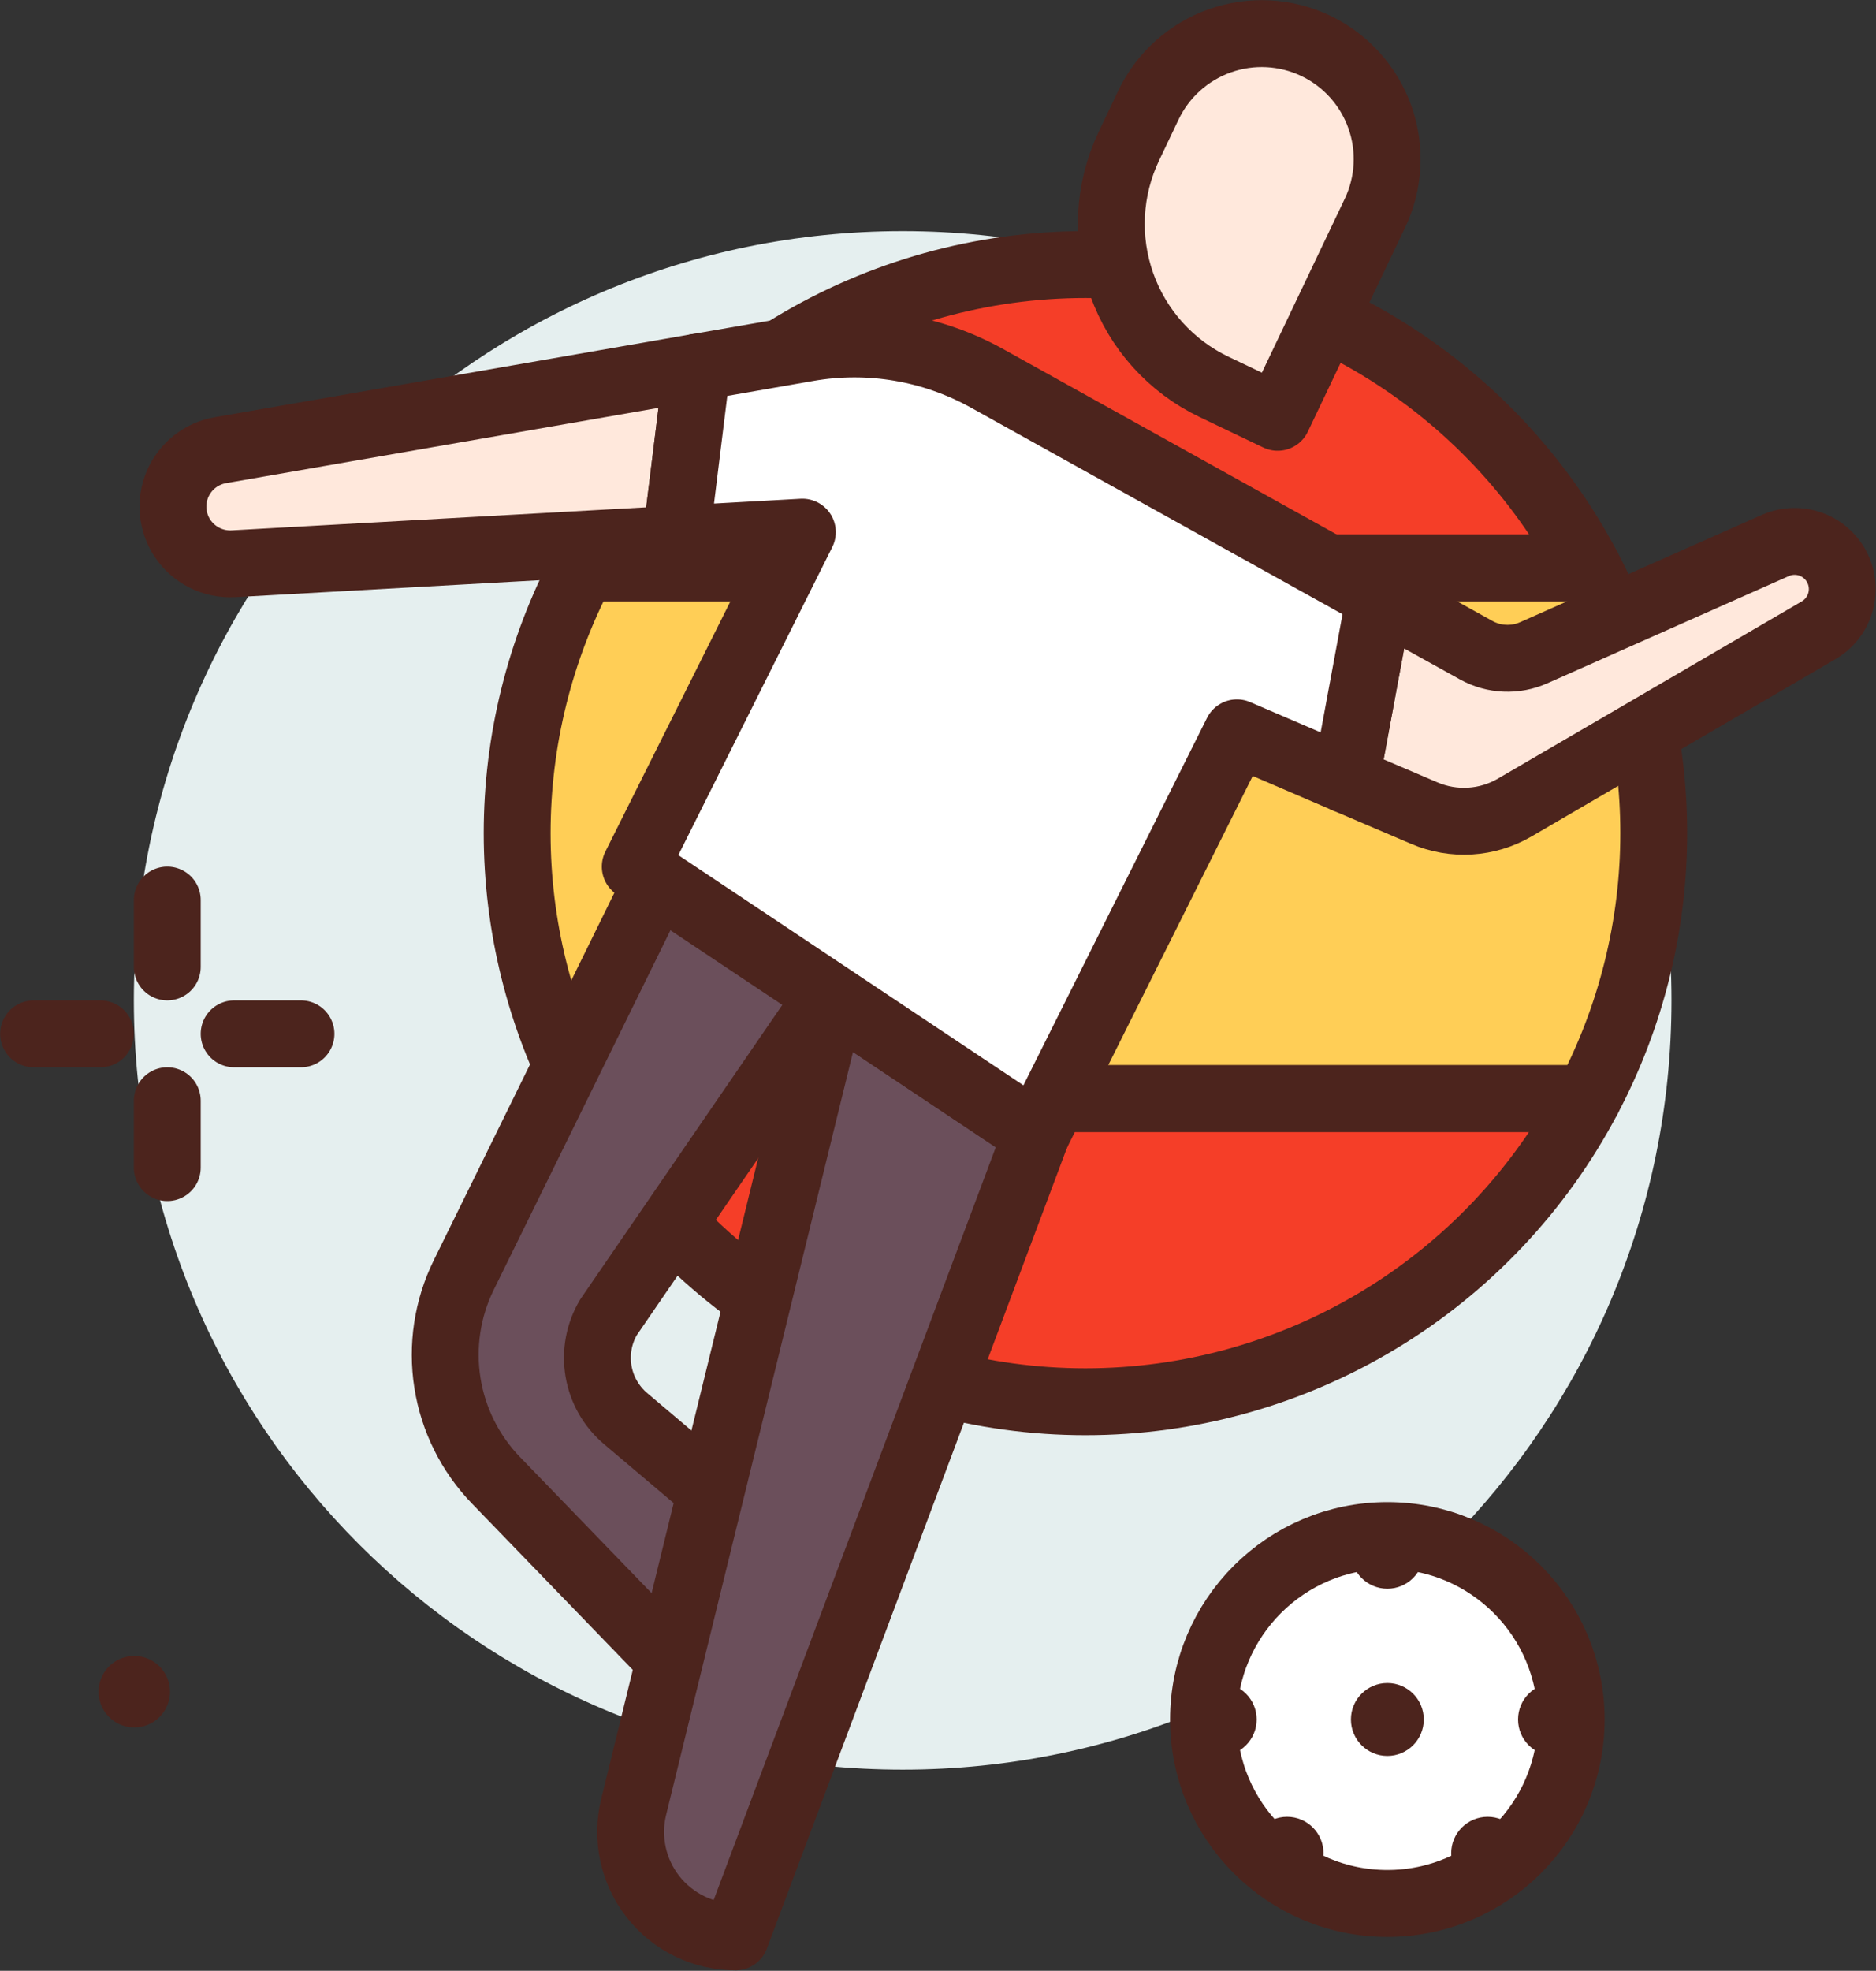 <svg width="4190" height="4399" viewBox="0 0 4190 4399" fill="none" xmlns="http://www.w3.org/2000/svg">
<rect x="0" y="0" width="4190" height="4399" fill="#333333" stroke="none"/>
<path d="M2016.08 3950.09C2964.41 3950.09 3733.19 3181.31 3733.19 2232.98C3733.19 1284.65 2964.41 515.87 2016.08 515.87C1067.75 515.87 298.971 1284.65 298.971 2232.98C298.971 3181.31 1067.75 3950.09 2016.08 3950.09Z" fill="#E5EFEF"/>
<path d="M2424.23 3128.87C2655.21 3128.92 2881.81 3065.9 3079.59 2946.6C3277.38 2827.31 3438.84 2656.28 3546.55 2451.96H1302.14C1409.83 2656.25 1571.25 2827.26 1768.99 2946.55C1966.74 3065.84 2193.29 3128.88 2424.23 3128.87Z" fill="#F53E28" stroke="#4C241D" stroke-width="149.314" stroke-linecap="round" stroke-linejoin="round"/>
<path d="M3546.53 1267.43H1302.12C1205.54 1449.91 1155.05 1653.23 1155.05 1859.69C1155.05 2066.14 1205.54 2269.47 1302.12 2451.94H3546.53C3643.11 2269.47 3693.6 2066.14 3693.6 1859.69C3693.6 1653.23 3643.11 1449.91 3546.53 1267.43Z" fill="#FFCE56" stroke="#4C241D" stroke-width="149.314" stroke-linecap="round" stroke-linejoin="round"/>
<path d="M2424.23 590.526C2193.29 590.52 1966.74 653.561 1768.99 772.851C1571.25 892.14 1409.83 1063.15 1302.14 1267.44H3546.55C3438.84 1063.12 3277.38 892.085 3079.59 772.793C2881.81 653.501 2655.21 590.479 2424.23 590.526Z" fill="#F53E28" stroke="#4C241D" stroke-width="149.314" stroke-linecap="round" stroke-linejoin="round"/>
<path d="M1874.25 2189.97L1359.11 2940.27C1337.7 2976.38 1329.77 3018.91 1336.74 3060.31C1343.71 3101.71 1365.13 3139.3 1397.19 3166.4L1602.27 3339.91C1650.93 3381.04 1686.44 3435.55 1704.41 3496.67C1722.38 3557.8 1722.01 3622.86 1703.36 3683.78L1648.48 3862.95L1107.82 3304.29C1050.09 3244.63 1012.18 3168.59 999.288 3086.57C986.393 3004.55 999.136 2920.55 1035.78 2846.05L1486.93 1928.59L1874.25 2189.97Z" fill="#6B4F5B" stroke="#4C241D" stroke-width="149.314" stroke-linecap="round" stroke-linejoin="round"/>
<path d="M2314.71 2531.6L1642.8 4323.37C1607.29 4323.37 1572.24 4315.3 1540.3 4299.76C1508.37 4284.23 1480.39 4261.64 1458.47 4233.7C1436.55 4205.76 1421.26 4173.2 1413.78 4138.49C1406.29 4103.78 1406.79 4067.81 1415.24 4033.32L1857.96 2227.07L2314.71 2531.6Z" fill="#6B4F5B" stroke="#4C241D" stroke-width="149.314" stroke-linecap="round" stroke-linejoin="round"/>
<path d="M1509.67 1203.45L521.208 1258.4C498.994 1259.61 476.846 1255.02 456.947 1245.07C437.048 1235.12 420.085 1220.16 407.73 1201.66C395.938 1183.96 388.747 1163.6 386.809 1142.43C384.871 1121.25 388.248 1099.93 396.632 1080.38C405.017 1060.84 418.145 1043.7 434.827 1030.51C451.509 1017.33 471.217 1008.51 492.167 1004.86L1557.07 819.637L1509.67 1203.45Z" fill="#FFE8DC" stroke="#4C241D" stroke-width="149.314" stroke-linecap="round" stroke-linejoin="round"/>
<path d="M3081.64 1331.87L3297.03 1451.32C3316.56 1462.15 3338.33 1468.29 3360.64 1469.27C3382.95 1470.26 3405.18 1466.06 3425.59 1457L3964.98 1217.65C3984.63 1208.9 4006.48 1206.31 4027.63 1210.23C4048.78 1214.15 4068.25 1224.39 4083.46 1239.6C4094.98 1251.11 4103.71 1265.11 4108.96 1280.53C4114.22 1295.95 4115.87 1312.36 4113.79 1328.52C4111.7 1344.67 4105.94 1360.13 4096.94 1373.71C4087.94 1387.28 4075.95 1398.61 4061.89 1406.83L3383.11 1802.51C3352.75 1820.22 3318.66 1830.58 3283.58 1832.74C3248.49 1834.91 3213.39 1828.82 3181.08 1814.98L3006.01 1740.25L3081.64 1331.87Z" fill="#FFE8DC" stroke="#4C241D" stroke-width="149.314" stroke-linecap="round" stroke-linejoin="round"/>
<path d="M3006.03 1740.25L2762.65 1635.73L2314.71 2531.61L1418.82 1934.36L1792.11 1187.79L1509.68 1203.47L1557.09 819.657L1803.9 776.729C1941.21 752.872 2082.54 776.77 2204.36 844.443L3081.66 1331.88L3006.03 1740.25Z" fill="white" stroke="#4C241D" stroke-width="149.314" stroke-linecap="round" stroke-linejoin="round"/>
<path d="M373.627 2009.01V2158.32" stroke="#4C241D" stroke-width="149.314" stroke-linecap="round" stroke-linejoin="round"/>
<path d="M373.627 2456.95V2606.26" stroke="#4C241D" stroke-width="149.314" stroke-linecap="round" stroke-linejoin="round"/>
<path d="M75 2307.64H224.314" stroke="#4C241D" stroke-width="149.314" stroke-linecap="round" stroke-linejoin="round"/>
<path d="M522.941 2307.64H672.255" stroke="#4C241D" stroke-width="149.314" stroke-linecap="round" stroke-linejoin="round"/>
<path d="M379.737 3775.88C379.767 3791.68 375.111 3807.12 366.36 3820.26C357.609 3833.41 345.155 3843.66 330.574 3849.72C315.994 3855.79 299.942 3857.39 284.451 3854.33C268.96 3851.26 254.726 3843.68 243.549 3832.52C232.373 3821.36 224.757 3807.14 221.666 3791.66C218.574 3776.17 220.146 3760.12 226.182 3745.53C232.218 3730.94 242.447 3718.46 255.575 3709.69C268.702 3700.91 284.138 3696.23 299.929 3696.23C321.064 3696.25 341.329 3704.64 356.288 3719.57C371.246 3734.5 379.678 3754.75 379.737 3775.88Z" fill="#4C241D"/>
<path d="M2853.59 931.471L2711.74 863.683C2663.94 840.896 2621.09 808.915 2585.65 769.567C2550.21 730.218 2522.88 684.273 2505.2 634.356C2487.52 584.44 2479.85 531.529 2482.62 478.646C2485.39 425.764 2498.56 373.946 2521.37 326.153L2564.96 234.623C2596.98 167.54 2654.33 115.915 2724.39 91.095C2794.46 66.274 2871.52 70.289 2938.62 102.257C3005.62 134.262 3057.19 191.541 3082.01 261.524C3106.82 331.507 3102.86 408.476 3070.99 475.541L2853.59 931.471Z" fill="#FFE8DC" stroke="#4C241D" stroke-width="149.314" stroke-linecap="round" stroke-linejoin="round"/>
<path d="M3098.61 4248.72C3325.38 4248.72 3509.22 4064.88 3509.22 3838.1C3509.22 3611.33 3325.38 3427.49 3098.61 3427.49C2871.83 3427.49 2687.99 3611.33 2687.99 3838.1C2687.99 4064.88 2871.83 4248.72 3098.61 4248.72Z" fill="white" stroke="#4C241D" stroke-width="149.314" stroke-linecap="round" stroke-linejoin="round"/>
<path d="M3098.62 3919.45C3143.56 3919.45 3179.99 3883.02 3179.99 3838.08C3179.99 3793.14 3143.56 3756.7 3098.62 3756.7C3053.67 3756.7 3017.24 3793.14 3017.24 3838.08C3017.24 3883.02 3053.67 3919.45 3098.62 3919.45Z" fill="#4C241D"/>
<path d="M3098.62 3546.17C3143.56 3546.17 3179.99 3509.74 3179.99 3464.79C3179.99 3419.85 3143.56 3383.42 3098.62 3383.42C3053.67 3383.42 3017.24 3419.85 3017.24 3464.79C3017.24 3509.74 3053.67 3546.17 3098.62 3546.17Z" fill="#4C241D"/>
<path d="M3471.9 3919.45C3516.84 3919.45 3553.28 3883.02 3553.28 3838.08C3553.28 3793.14 3516.84 3756.7 3471.9 3756.7C3426.96 3756.7 3390.53 3793.14 3390.53 3838.08C3390.53 3883.02 3426.96 3919.45 3471.9 3919.45Z" fill="#4C241D"/>
<path d="M3322.59 4218.08C3367.53 4218.08 3403.96 4181.65 3403.96 4136.71C3403.96 4091.76 3367.53 4055.33 3322.59 4055.33C3277.65 4055.33 3241.21 4091.76 3241.21 4136.71C3241.21 4181.65 3277.65 4218.08 3322.59 4218.08Z" fill="#4C241D"/>
<path d="M2874.65 4218.08C2919.59 4218.08 2956.02 4181.65 2956.02 4136.71C2956.02 4091.76 2919.59 4055.33 2874.65 4055.33C2829.7 4055.33 2793.27 4091.76 2793.27 4136.71C2793.27 4181.65 2829.7 4218.08 2874.65 4218.08Z" fill="#4C241D"/>
<path d="M2725.33 3919.45C2770.28 3919.45 2806.71 3883.02 2806.71 3838.08C2806.71 3793.14 2770.28 3756.7 2725.33 3756.7C2680.39 3756.7 2643.96 3793.14 2643.96 3838.08C2643.96 3883.02 2680.39 3919.45 2725.33 3919.45Z" fill="#4C241D"/>
</svg>
